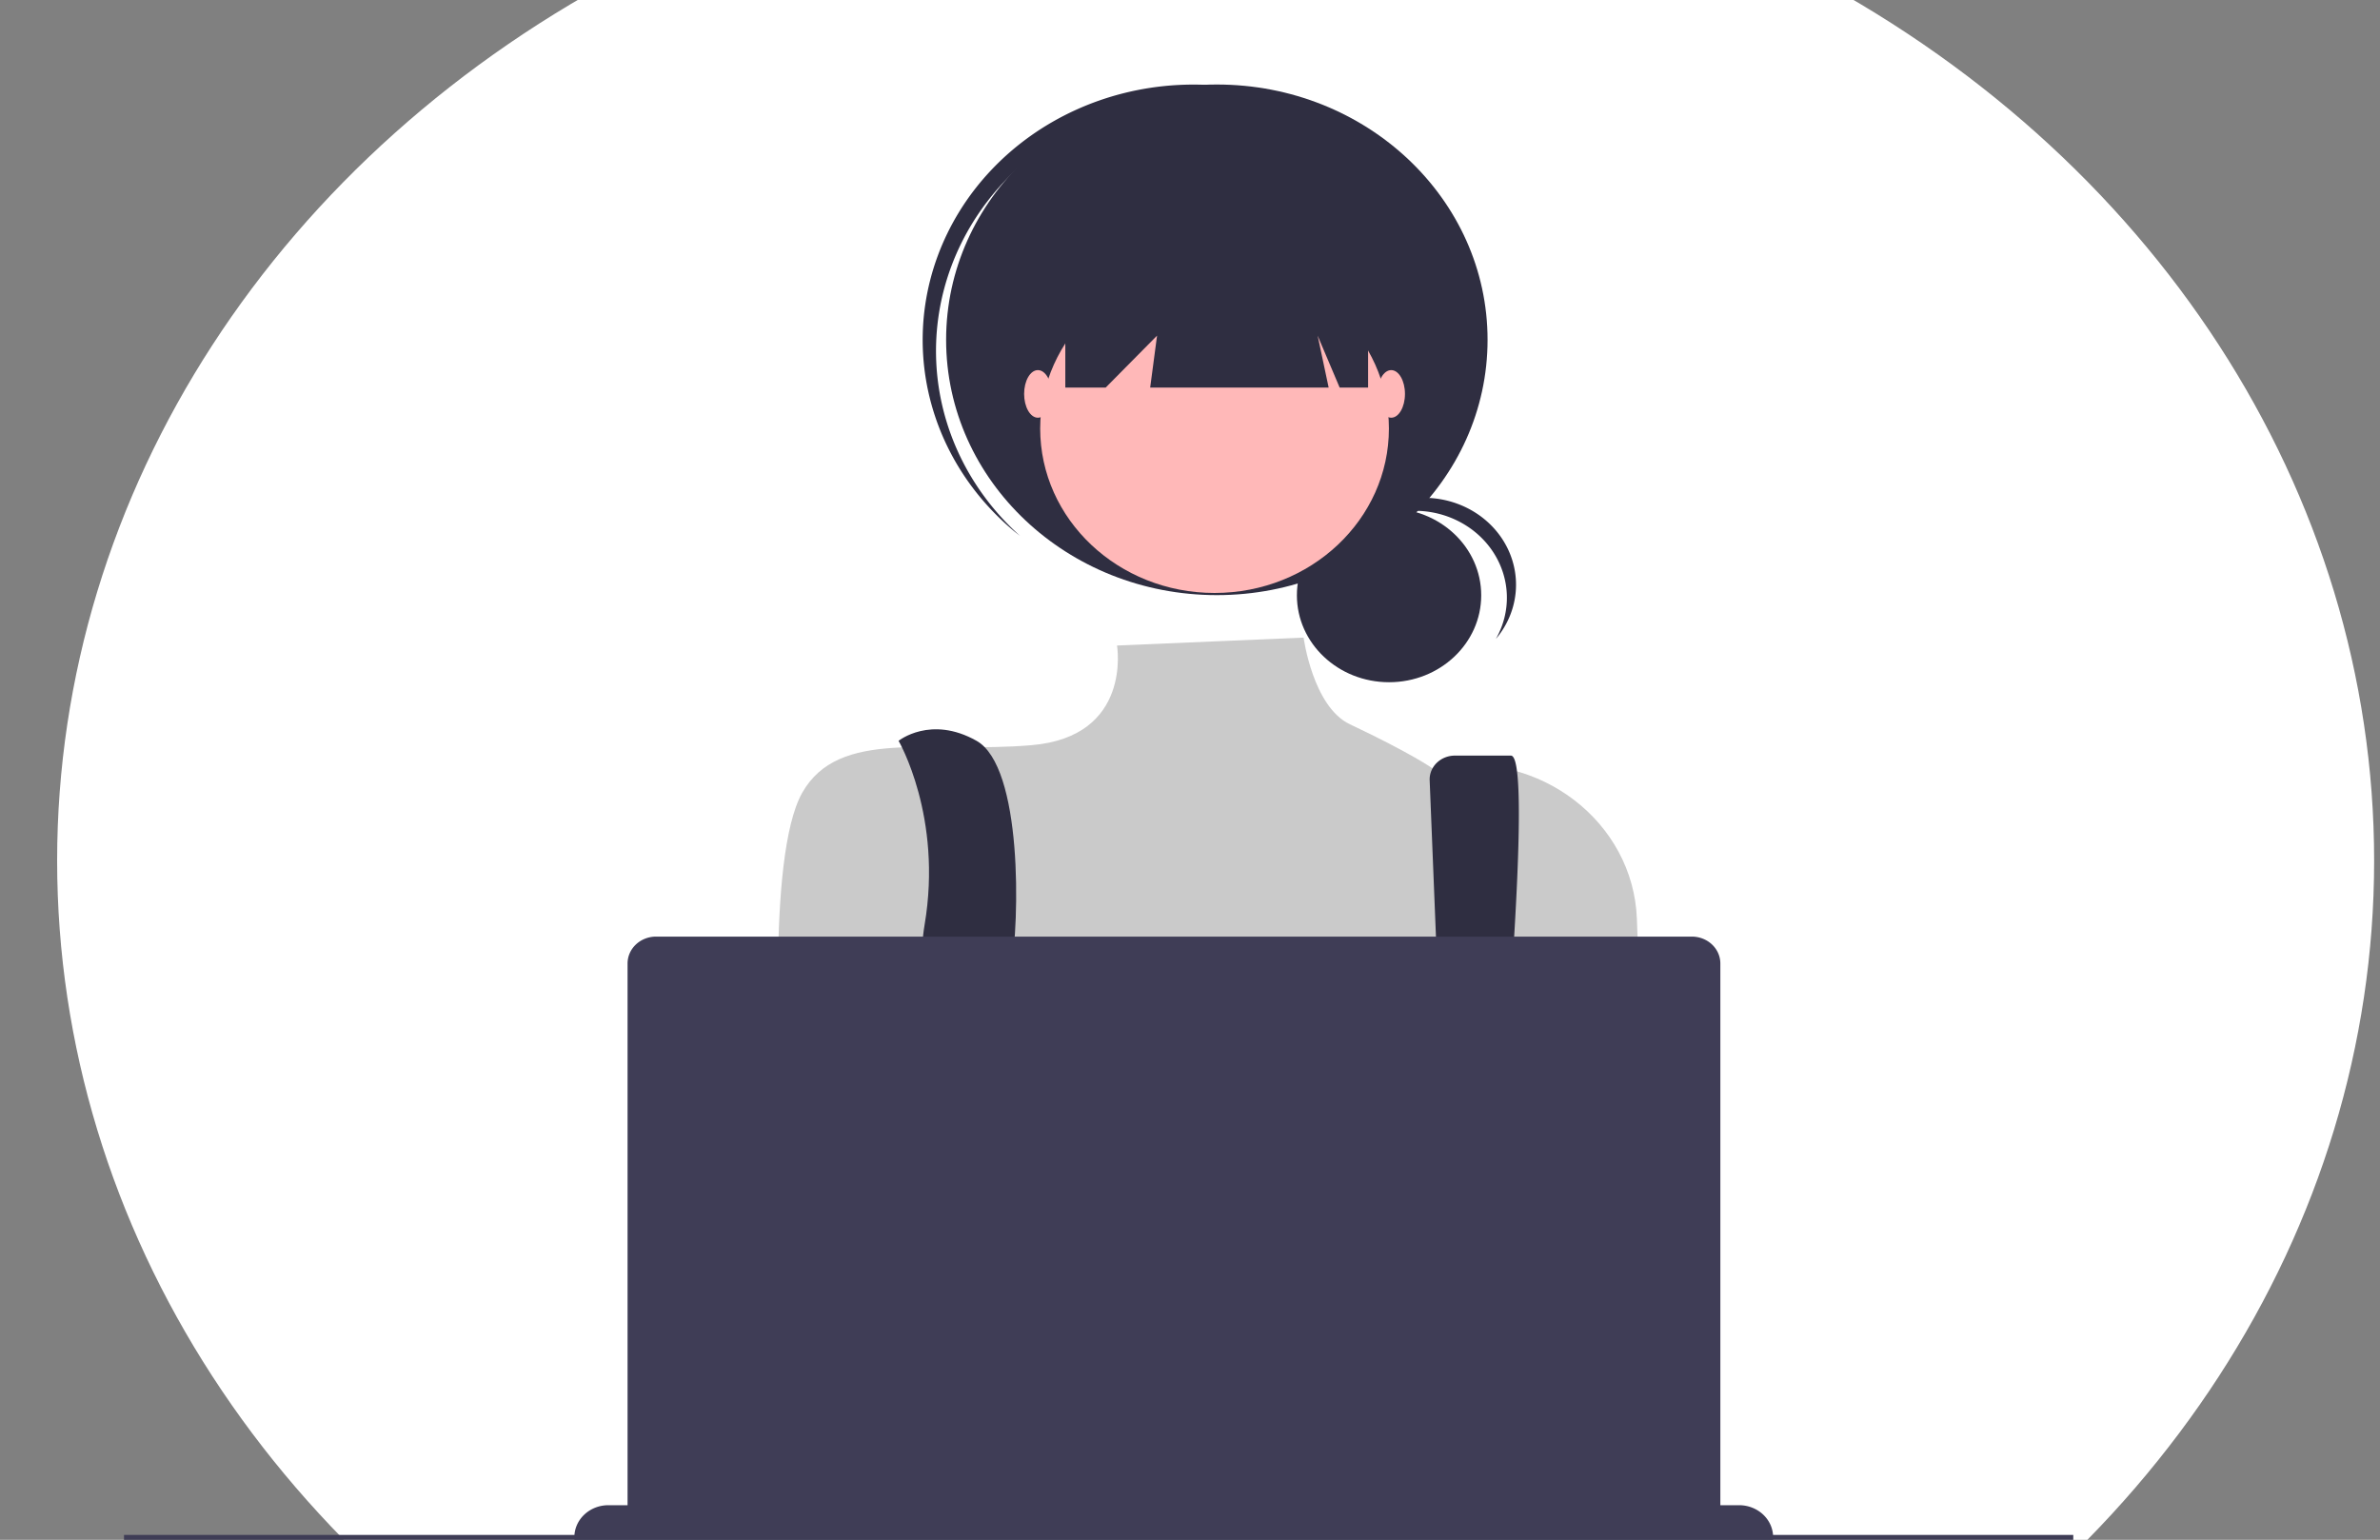 <?xml version="1.0" encoding="UTF-8" standalone="no"?>
<svg
   data-name="Layer 1"
   width="971.052"
   height="628.381"
   viewBox="0 0 971.052 628.381"
   version="1.1"
   id="svg15"
   sodipodi:docname="girl.svg"
   inkscape:version="1.3.2 (091e20e, 2023-11-25)"
   xmlns:inkscape="http://www.inkscape.org/namespaces/inkscape"
   xmlns:sodipodi="http://sodipodi.sourceforge.net/DTD/sodipodi-0.dtd"
   xmlns="http://www.w3.org/2000/svg"
   xmlns:svg="http://www.w3.org/2000/svg">
  <rect x="0" y="0" width="971.052" height="628.381" fill="#808080" stroke="none"/>
  <defs
     id="defs15" />
  <sodipodi:namedview
     id="namedview15"
     pagecolor="#ffffff"
     bordercolor="#999999"
     borderopacity="1"
     inkscape:showpageshadow="2"
     inkscape:pageopacity="0"
     inkscape:pagecheckerboard="0"
     inkscape:deskcolor="#d1d1d1"
     inkscape:zoom="0.39136364"
     inkscape:cx="272.12543"
     inkscape:cy="347.5029"
     inkscape:window-width="1440"
     inkscape:window-height="869"
     inkscape:window-x="0"
     inkscape:window-y="0"
     inkscape:window-maximized="0"
     inkscape:current-layer="svg15" />
  <ellipse
     style="fill:#ffffff;stroke-width:1.151"
     id="path10"
     cx="495.985"
     cy="351.236"
     rx="472.674"
     ry="420.786" />
  <ellipse
     cx="566.742"
     cy="242.943"
     fill="#2f2e41"
     id="circle4"
     inkscape:label="circle4"
     rx="37.602"
     ry="35.468"
     style="stroke-width:1.003" />
  <path
     d="m 577.218,208.451 a 37.607,35.473 0 0 1 33.101,52.301 37.593,35.46 0 1 0 -62.458,-38.964 37.509,35.381 0 0 1 29.357,-13.338 z"
     fill="#2f2e41"
     id="path5"
     style="stroke-width:1.003" />
  <ellipse
     cx="496.477"
     cy="138.679"
     fill="#2f2e41"
     id="circle5"
     rx="110.456"
     ry="104.188"
     style="stroke-width:1.003" />
  <path
     d="m 409.787,74.036 a 110.436,104.17 0 0 1 153.078,-10.924 c -0.903,-0.81 -1.797,-1.626 -2.735,-2.413 A 110.456,104.188 0 0 0 413.355,216.433 c 0.939,0.787 1.903,1.529 2.861,2.28 A 110.436,104.17 0 0 1 409.787,74.036 Z"
     fill="#2f2e41"
     id="path6"
     style="stroke-width:1.003" />
  <ellipse
     cx="495.541"
     cy="174.88"
     fill="#ffb8b8"
     id="circle6"
     rx="71.141"
     ry="67.104"
     style="stroke-width:1.003" />
  <path
     d="m 531.882,260.202 -76.131,3.228 c 0,0 6.354,37.137 -34.833,40.669 -41.187,3.532 -78.63,-7.064 -93.607,19.425 -14.977,26.489 -8.522,120.807 -8.522,120.807 0,0 28.082,95.359 50.548,109.486 22.466,14.127 219.039,-5.298 219.039,-5.298 l 82.267,-97.982 -2.786,-75.564 c -1.455,-39.459 -39.649,-69.085 -80.785,-61.783 q -1.212,0.215 -2.44,0.463 c 0,0 -9.037,-6.371 -33.833,-18.065 -15.163,-7.151 -18.918,-35.387 -18.918,-35.387 z"
     fill="#cacaca"
     id="path7"
     style="stroke-width:1.003" />
  <path
     d="m 366.627,302.333 c 0,0 18.094,30.968 10.606,75.116 -7.489,44.148 23.932,137.519 23.932,137.519 l 22.466,-5.298 c 0,0 -14.977,-91.827 -11.233,-113.018 3.744,-21.191 4.777,-83.723 -13.944,-94.319 -18.721,-10.595 -31.826,0 -31.826,0 z"
     fill="#2f2e41"
     id="path8"
     style="stroke-width:1.003" />
  <path
     d="m 583.317,318.571 7.869,195.514 14.977,8.83 c 0,0 21.53,-214.557 10.297,-214.557 h -22.856 a 10.301,9.716 0 0 0 -10.301,9.716 q 0,0.249 0.013,0.498 z"
     fill="#2f2e41"
     id="path9"
     style="stroke-width:1.003" />
  <ellipse
     cx="411.461"
     cy="501.723"
     fill="#6c63ff"
     id="circle9"
     rx="9.361"
     ry="8.83"
     style="stroke-width:1.003" />
  <ellipse
     cx="598.674"
     cy="510.552"
     fill="#6c63ff"
     id="circle10"
     rx="9.361"
     ry="8.83"
     style="stroke-width:1.003" />
  <polygon
     points="432.034,126.928 443.269,126.928 443.269,58.069 323.672,58.069 323.672,126.928 339.619,126.928 359.914,105.183 357.196,126.928 427.685,126.928 423.336,105.183 "
     fill="#2f2e41"
     id="polygon10"
     transform="matrix(1.033,0,0,0.975,100.297,34.41)" />
  <ellipse
     cx="423.464"
     cy="160.753"
     rx="5.616"
     ry="9.712"
     fill="#ffb8b8"
     id="ellipse10"
     style="stroke-width:1.003" />
  <ellipse
     cx="567.618"
     cy="160.753"
     rx="5.616"
     ry="9.712"
     fill="#ffb8b8"
     id="ellipse11"
     style="stroke-width:1.003" />
  <path
     d="m 723.439,627.352 v 5.915 a 13.782,13 0 0 1 -0.94,4.746 14.137,13.335 0 0 1 -1.002,1.949 13.883,13.095 0 0 1 -11.933,6.393 H 248.214 a 13.883,13.095 0 0 1 -11.933,-6.393 14.143,13.341 0 0 1 -1.002,-1.949 13.783,13.001 0 0 1 -0.94,-4.746 v -5.915 a 13.871,13.084 0 0 1 13.868,-13.088 h 26.6 v -2.758 a 0.578,0.545 0 0 1 0.577,-0.546 h 13.877 a 0.578,0.545 0 0 1 0.579,0.544 v 2.76 h 8.668 v -2.758 a 0.578,0.545 0 0 1 0.577,-0.546 h 13.877 a 0.578,0.545 0 0 1 0.579,0.544 v 2.76 h 8.678 v -2.758 a 0.578,0.545 0 0 1 0.577,-0.546 h 13.877 a 0.578,0.545 0 0 1 0.579,0.544 v 2.76 h 8.668 v -2.758 a 0.578,0.545 0 0 1 0.577,-0.546 h 13.877 a 0.578,0.545 0 0 1 0.579,0.544 v 2.76 h 8.668 v -2.758 a 0.578,0.545 0 0 1 0.577,-0.546 h 13.877 a 0.578,0.545 0 0 1 0.579,0.544 v 2.76 h 8.678 v -2.758 a 0.578,0.545 0 0 1 0.577,-0.546 h 13.877 a 0.578,0.545 0 0 1 0.579,0.544 v 2.76 h 8.668 v -2.758 a 0.578,0.545 0 0 1 0.577,-0.546 h 108.688 a 0.578,0.545 0 0 1 0.579,0.544 v 2.76 h 8.678 v -2.758 a 0.578,0.545 0 0 1 0.577,-0.546 h 13.877 a 0.584,0.551 0 0 1 0.579,0.546 v 2.758 h 8.668 v -2.758 a 0.578,0.545 0 0 1 0.577,-0.546 h 13.877 a 0.578,0.545 0 0 1 0.579,0.544 v 2.76 h 8.668 v -2.758 a 0.578,0.545 0 0 1 0.577,-0.546 h 13.877 a 0.578,0.545 0 0 1 0.579,0.544 v 2.76 h 8.678 v -2.758 a 0.578,0.545 0 0 1 0.577,-0.546 h 13.877 a 0.575,0.543 0 0 1 0.568,0.546 v 2.758 h 8.678 v -2.758 a 0.578,0.545 0 0 1 0.577,-0.546 h 13.877 a 0.578,0.545 0 0 1 0.579,0.544 v 2.76 h 8.668 v -2.758 a 0.578,0.545 0 0 1 0.577,-0.546 h 13.877 a 0.578,0.545 0 0 1 0.579,0.544 v 2.76 h 40.468 a 13.871,13.084 0 0 1 13.875,13.081 z"
     fill="#3f3d56"
     id="path11"
     style="stroke-width:1.003" />
  <rect
     y="626.381"
     width="795.318"
     height="2"
     fill="#3f3d56"
     id="rect11"
     x="50.59"
     style="stroke-width:0.905" />
  <path
     d="M 690.28,382.222 H 267.68 a 11.632,10.972 0 0 0 -11.632,10.972 v 222.104 a 11.632,10.972 0 0 0 11.632,10.972 h 422.6 a 11.632,10.972 0 0 0 11.632,-10.972 V 393.194 a 11.632,10.972 0 0 0 -11.632,-10.972 z"
     fill="#3f3d56"
     id="path12"
     style="stroke-width:1.003" />
</svg>
